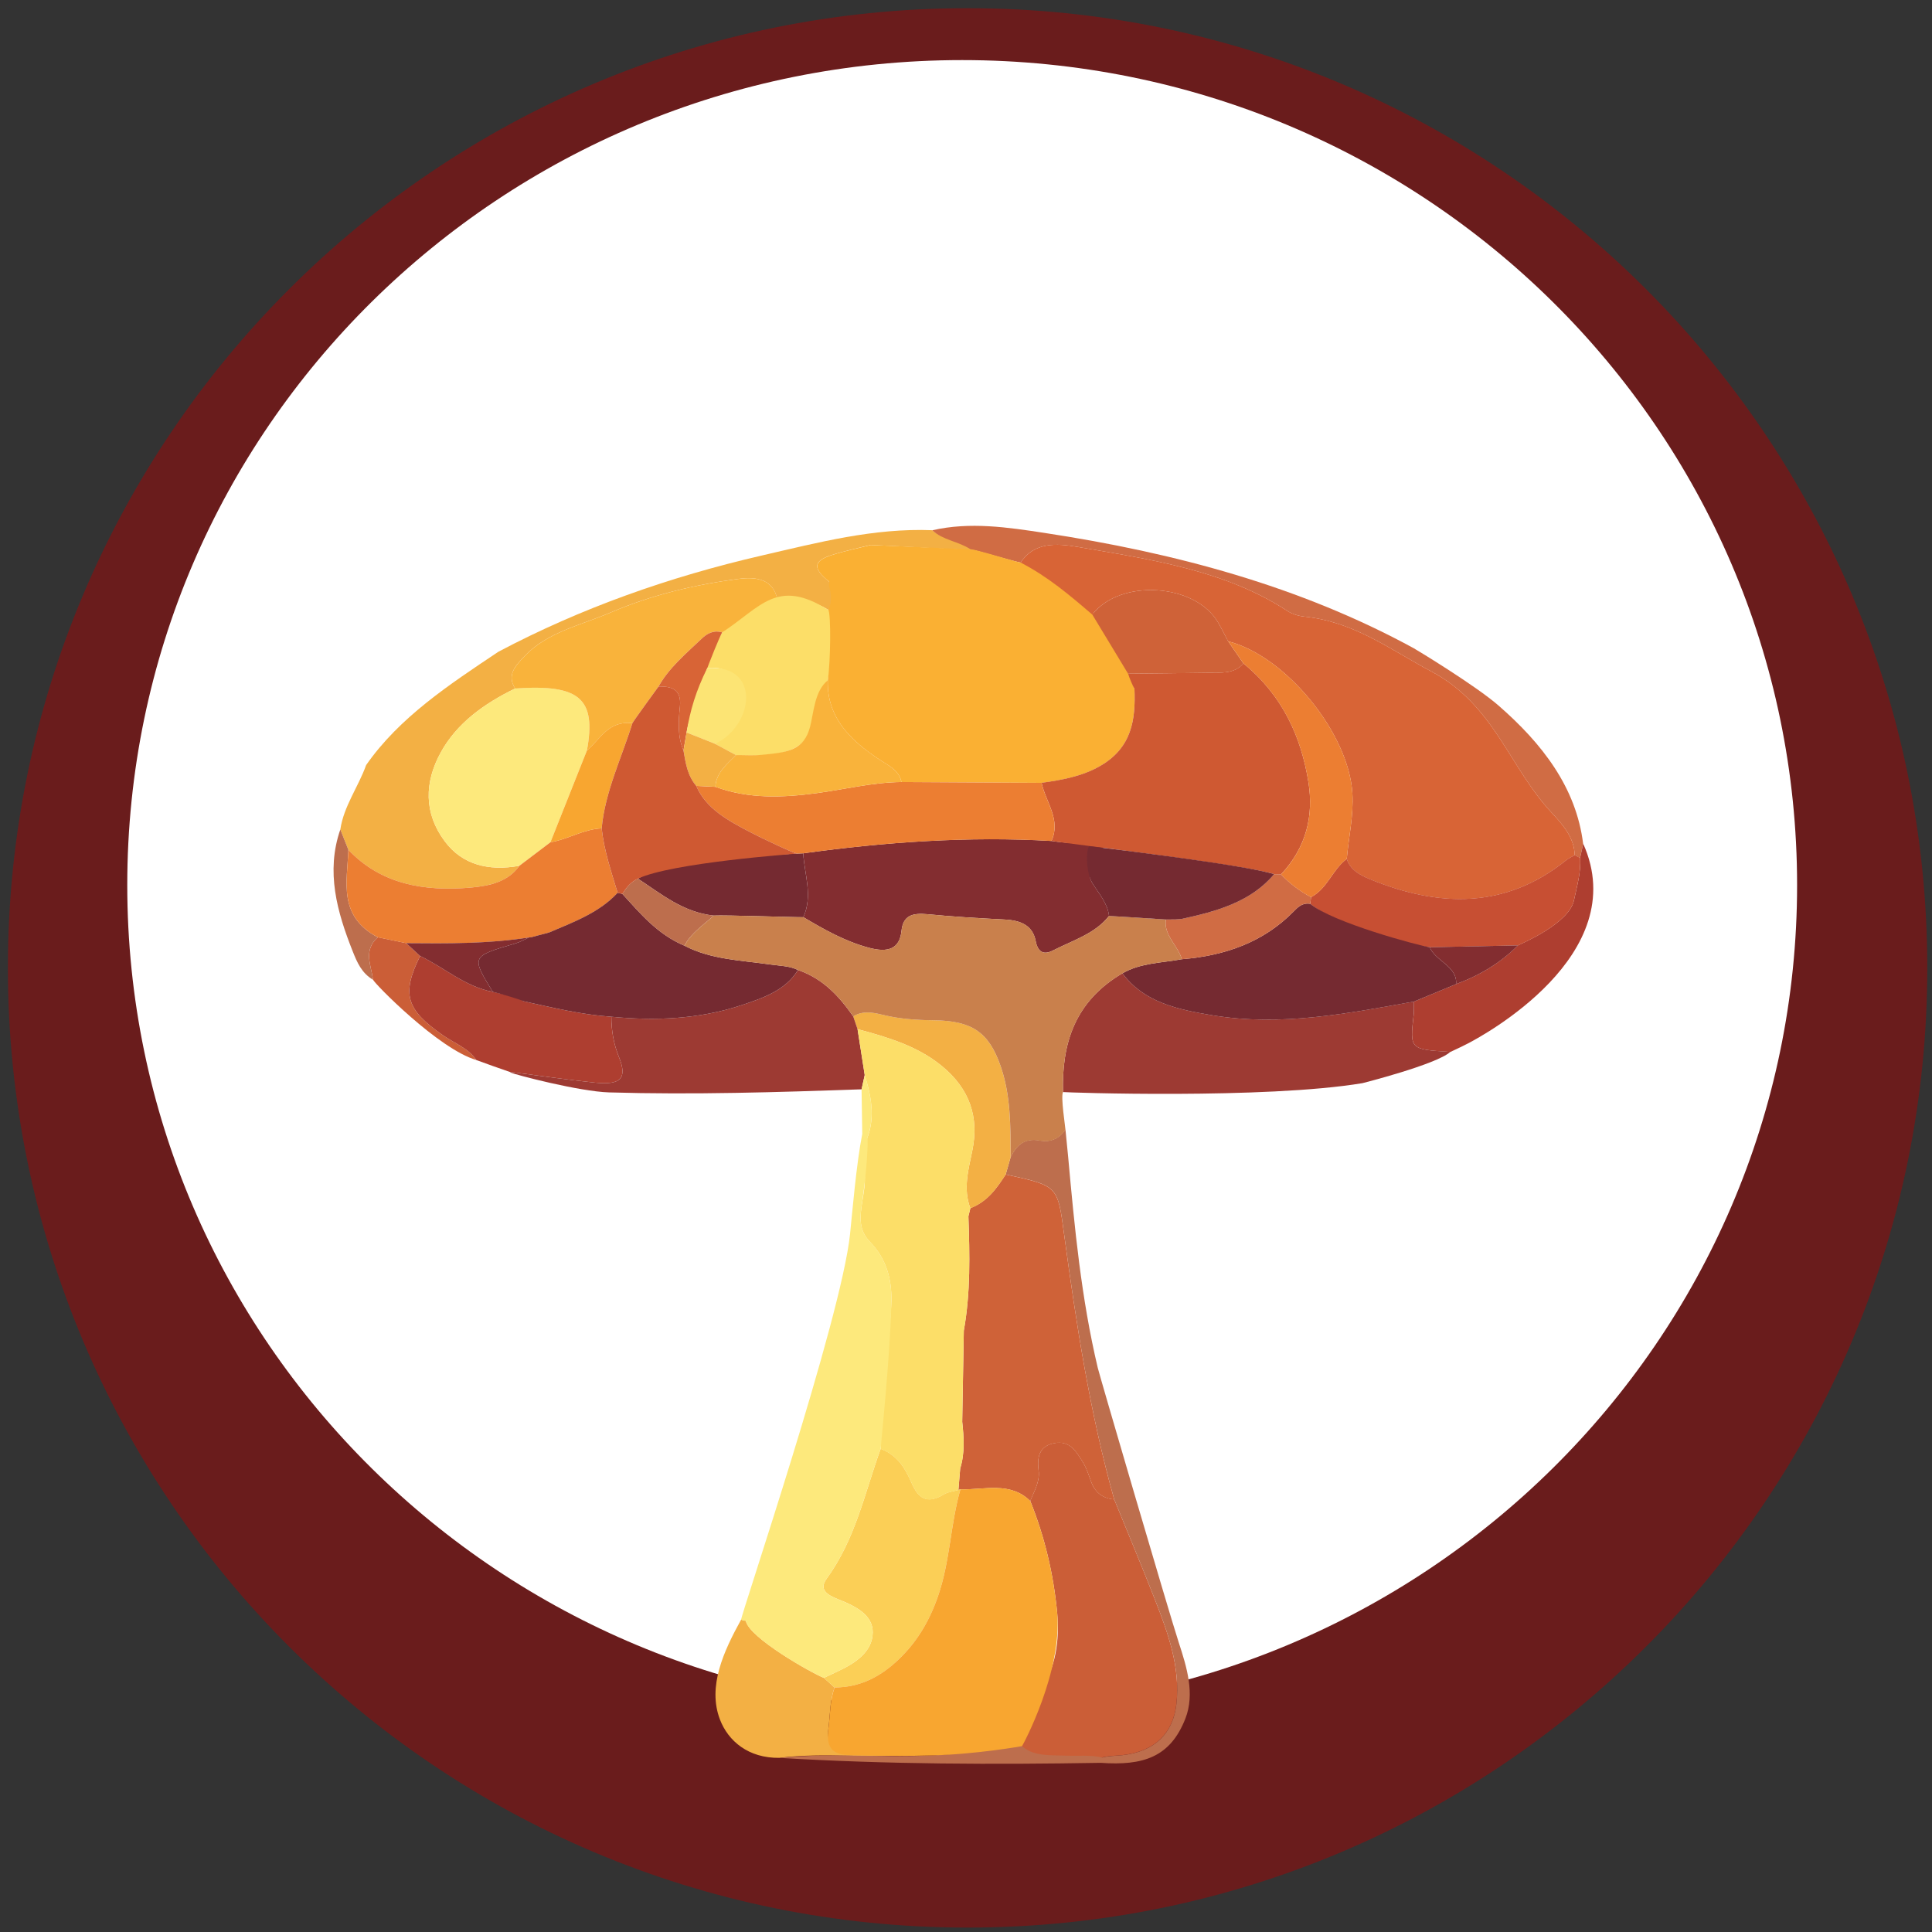 <?xml version="1.0" encoding="UTF-8" standalone="no"?>
<!-- Created with Inkscape (http://www.inkscape.org/) -->

<svg
   version="1.1"
   id="svg1"
   width="682.667"
   height="682.667"
   viewBox="0 0 682.667 682.667"
   sodipodi:docname="mundo_adaptogenos.svg"
   inkscape:version="1.3 (0e150ed6c4, 2023-07-21)"
   xmlns:inkscape="http://www.inkscape.org/namespaces/inkscape"
   xmlns:sodipodi="http://sodipodi.sourceforge.net/DTD/sodipodi-0.dtd"
   xmlns="http://www.w3.org/2000/svg"
   xmlns:svg="http://www.w3.org/2000/svg">
  <rect x="0" y="0" width="682.667" height="682.667" fill="#333333" stroke="none"/>
  <defs
     id="defs1">
    <clipPath
       clipPathUnits="userSpaceOnUse"
       id="clipPath3">
      <path
         d="M 0,512 H 512 V 0 H 0 Z"
         transform="translate(-491,-256)"
         id="path3" />
    </clipPath>
    <clipPath
       clipPathUnits="userSpaceOnUse"
       id="clipPath5">
      <path
         d="M 0,512 H 512 V 0 H 0 Z"
         transform="translate(-440.5,-256)"
         id="path5" />
    </clipPath>
    <clipPath
       clipPathUnits="userSpaceOnUse"
       id="clipPath7">
      <path
         d="M 0,512 H 512 V 0 H 0 Z"
         transform="translate(-356.183,-256)"
         id="path7" />
    </clipPath>
    <clipPath
       clipPathUnits="userSpaceOnUse"
       id="clipPath9">
      <path
         d="M 0,512 H 512 V 0 H 0 Z"
         transform="translate(-283.922,-120.573)"
         id="path9" />
    </clipPath>
    <clipPath
       clipPathUnits="userSpaceOnUse"
       id="clipPath11">
      <path
         d="M 0,512 H 512 V 0 H 0 Z"
         transform="translate(-211.915,-129.918)"
         id="path11" />
    </clipPath>
    <clipPath
       clipPathUnits="userSpaceOnUse"
       id="clipPath13">
      <path
         d="M 0,512 H 512 V 0 H 0 Z"
         transform="translate(-300.503,-146.751)"
         id="path13" />
    </clipPath>
    <clipPath
       clipPathUnits="userSpaceOnUse"
       id="clipPath15">
      <path
         d="M 0,512 H 512 V 0 H 0 Z"
         transform="translate(-138.628,-324.679)"
         id="path15" />
    </clipPath>
    <clipPath
       clipPathUnits="userSpaceOnUse"
       id="clipPath17">
      <path
         d="M 0,512 H 512 V 0 H 0 Z"
         transform="translate(-260.228,-386.062)"
         id="path17" />
    </clipPath>
    <clipPath
       clipPathUnits="userSpaceOnUse"
       id="clipPath19">
      <path
         d="M 0,512 H 512 V 0 H 0 Z"
         transform="translate(-164.866,-274.242)"
         id="path19" />
    </clipPath>
    <clipPath
       clipPathUnits="userSpaceOnUse"
       id="clipPath21">
      <path
         d="M 0,512 H 512 V 0 H 0 Z"
         transform="translate(-145.866,-301.096)"
         id="path21" />
    </clipPath>
    <clipPath
       clipPathUnits="userSpaceOnUse"
       id="clipPath23">
      <path
         d="M 0,512 H 512 V 0 H 0 Z"
         transform="translate(-356.501,-277.958)"
         id="path23" />
    </clipPath>
    <clipPath
       clipPathUnits="userSpaceOnUse"
       id="clipPath25">
      <path
         d="M 0,512 H 512 V 0 H 0 Z"
         transform="translate(-271.829,-177.714)"
         id="path25" />
    </clipPath>
    <clipPath
       clipPathUnits="userSpaceOnUse"
       id="clipPath27">
      <path
         d="M 0,512 H 512 V 0 H 0 Z"
         transform="translate(-258.345,-180.269)"
         id="path27" />
    </clipPath>
    <clipPath
       clipPathUnits="userSpaceOnUse"
       id="clipPath29">
      <path
         d="M 0,512 H 512 V 0 H 0 Z"
         transform="translate(-237.651,-283.791)"
         id="path29" />
    </clipPath>
    <clipPath
       clipPathUnits="userSpaceOnUse"
       id="clipPath31">
      <path
         d="M 0,512 H 512 V 0 H 0 Z"
         transform="translate(-277.014,-153.463)"
         id="path31" />
    </clipPath>
    <clipPath
       clipPathUnits="userSpaceOnUse"
       id="clipPath33">
      <path
         d="M 0,512 H 512 V 0 H 0 Z"
         transform="translate(-173.203,-316.749)"
         id="path33" />
    </clipPath>
    <clipPath
       clipPathUnits="userSpaceOnUse"
       id="clipPath35">
      <path
         d="M 0,512 H 512 V 0 H 0 Z"
         transform="translate(-186.236,-341.969)"
         id="path35" />
    </clipPath>
    <clipPath
       clipPathUnits="userSpaceOnUse"
       id="clipPath37">
      <path
         d="M 0,512 H 512 V 0 H 0 Z"
         transform="translate(-173.203,-316.749)"
         id="path37" />
    </clipPath>
    <clipPath
       clipPathUnits="userSpaceOnUse"
       id="clipPath39">
      <path
         d="M 0,512 H 512 V 0 H 0 Z"
         transform="translate(-212.35,-367.824)"
         id="path39" />
    </clipPath>
    <clipPath
       clipPathUnits="userSpaceOnUse"
       id="clipPath41">
      <path
         d="M 0,512 H 512 V 0 H 0 Z"
         transform="translate(-291.951,-355.455)"
         id="path41" />
    </clipPath>
    <clipPath
       clipPathUnits="userSpaceOnUse"
       id="clipPath43">
      <path
         d="M 0,512 H 512 V 0 H 0 Z"
         transform="translate(-283.808,-371.723)"
         id="path43" />
    </clipPath>
    <clipPath
       clipPathUnits="userSpaceOnUse"
       id="clipPath45">
      <path
         d="M 0,512 H 512 V 0 H 0 Z"
         transform="translate(-332.941,-318.252)"
         id="path45" />
    </clipPath>
    <clipPath
       clipPathUnits="userSpaceOnUse"
       id="clipPath47">
      <path
         d="M 0,512 H 512 V 0 H 0 Z"
         transform="translate(-190.953,-283.706)"
         id="path47" />
    </clipPath>
    <clipPath
       clipPathUnits="userSpaceOnUse"
       id="clipPath49">
      <path
         d="M 0,512 H 512 V 0 H 0 Z"
         transform="translate(-238.487,-280.991)"
         id="path49" />
    </clipPath>
    <clipPath
       clipPathUnits="userSpaceOnUse"
       id="clipPath51">
      <path
         d="M 0,512 H 512 V 0 H 0 Z"
         transform="translate(-168.064,-289.147)"
         id="path51" />
    </clipPath>
    <clipPath
       clipPathUnits="userSpaceOnUse"
       id="clipPath53">
      <path
         d="M 0,512 H 512 V 0 H 0 Z"
         transform="translate(-278.15,-267.226)"
         id="path53" />
    </clipPath>
    <clipPath
       clipPathUnits="userSpaceOnUse"
       id="clipPath55">
      <path
         d="M 0,512 H 512 V 0 H 0 Z"
         transform="translate(-345.931,-287.031)"
         id="path55" />
    </clipPath>
    <clipPath
       clipPathUnits="userSpaceOnUse"
       id="clipPath57">
      <path
         d="M 0,512 H 512 V 0 H 0 Z"
         transform="translate(-354.05,-290.852)"
         id="path57" />
    </clipPath>
    <clipPath
       clipPathUnits="userSpaceOnUse"
       id="clipPath59">
      <path
         d="M 0,512 H 512 V 0 H 0 Z"
         transform="translate(-254.741,-272.95)"
         id="path59" />
    </clipPath>
    <clipPath
       clipPathUnits="userSpaceOnUse"
       id="clipPath61">
      <path
         d="M 0,512 H 512 V 0 H 0 Z"
         transform="translate(-287.046,-305.781)"
         id="path61" />
    </clipPath>
    <clipPath
       clipPathUnits="userSpaceOnUse"
       id="clipPath63">
      <path
         d="M 0,512 H 512 V 0 H 0 Z"
         transform="translate(-168.064,-289.147)"
         id="path63" />
    </clipPath>
    <clipPath
       clipPathUnits="userSpaceOnUse"
       id="clipPath65">
      <path
         d="M 0,512 H 512 V 0 H 0 Z"
         transform="translate(-227.995,-319.472)"
         id="path65" />
    </clipPath>
    <clipPath
       clipPathUnits="userSpaceOnUse"
       id="clipPath67">
      <path
         d="M 0,512 H 512 V 0 H 0 Z"
         transform="translate(-300.961,-305.094)"
         id="path67" />
    </clipPath>
    <clipPath
       clipPathUnits="userSpaceOnUse"
       id="clipPath69">
      <path
         d="M 0,512 H 512 V 0 H 0 Z"
         transform="translate(-196.073,-313.929)"
         id="path69" />
    </clipPath>
    <clipPath
       clipPathUnits="userSpaceOnUse"
       id="clipPath71">
      <path
         d="M 0,512 H 512 V 0 H 0 Z"
         transform="translate(-298.014,-304.993)"
         id="path71" />
    </clipPath>
    <clipPath
       clipPathUnits="userSpaceOnUse"
       id="clipPath73">
      <path
         d="M 0,512 H 512 V 0 H 0 Z"
         transform="translate(-320.254,-314.874)"
         id="path73" />
    </clipPath>
    <clipPath
       clipPathUnits="userSpaceOnUse"
       id="clipPath75">
      <path
         d="M 0,512 H 512 V 0 H 0 Z"
         transform="translate(-274.011,-334.897)"
         id="path75" />
    </clipPath>
    <clipPath
       clipPathUnits="userSpaceOnUse"
       id="clipPath77">
      <path
         d="M 0,512 H 512 V 0 H 0 Z"
         transform="translate(-312.995,-361.022)"
         id="path77" />
    </clipPath>
    <clipPath
       clipPathUnits="userSpaceOnUse"
       id="clipPath79">
      <path
         d="M 0,512 H 512 V 0 H 0 Z"
         transform="translate(-246.973,-335.076)"
         id="path79" />
    </clipPath>
    <clipPath
       clipPathUnits="userSpaceOnUse"
       id="clipPath81">
      <path
         d="M 0,512 H 512 V 0 H 0 Z"
         transform="translate(-189.083,-324.93)"
         id="path81" />
    </clipPath>
    <clipPath
       clipPathUnits="userSpaceOnUse"
       id="clipPath83">
      <path
         d="M 0,512 H 512 V 0 H 0 Z"
         transform="translate(-204.881,-341.966)"
         id="path83" />
    </clipPath>
    <clipPath
       clipPathUnits="userSpaceOnUse"
       id="clipPath85">
      <path
         d="M 0,512 H 512 V 0 H 0 Z"
         transform="translate(-205.477,-345.928)"
         id="path85" />
    </clipPath>
    <clipPath
       clipPathUnits="userSpaceOnUse"
       id="clipPath87">
      <path
         d="M 0,512 H 512 V 0 H 0 Z"
         transform="translate(-205.477,-345.928)"
         id="path87" />
    </clipPath>
    <clipPath
       clipPathUnits="userSpaceOnUse"
       id="clipPath89">
      <path
         d="M 0,512 H 512 V 0 H 0 Z"
         transform="translate(-312.995,-361.022)"
         id="path89" />
    </clipPath>
    <clipPath
       clipPathUnits="userSpaceOnUse"
       id="clipPath91">
      <path
         d="M 0,512 H 512 V 0 H 0 Z"
         transform="translate(-242.948,-189.147)"
         id="path91" />
    </clipPath>
    <clipPath
       clipPathUnits="userSpaceOnUse"
       id="clipPath93">
      <path
         d="M 0,512 H 512 V 0 H 0 Z"
         transform="translate(-283.3,-321.017)"
         id="path93" />
    </clipPath>
    <clipPath
       clipPathUnits="userSpaceOnUse"
       id="clipPath95">
      <path
         d="M 0,512 H 512 V 0 H 0 Z"
         transform="translate(-217.821,-324.073)"
         id="path95" />
    </clipPath>
  </defs>
  <sodipodi:namedview
     id="namedview1"
     pagecolor="#ffffff"
     bordercolor="#000000"
     borderopacity="0.25"
     inkscape:showpageshadow="2"
     inkscape:pageopacity="0.0"
     inkscape:pagecheckerboard="0"
     inkscape:deskcolor="#d1d1d1"
     inkscape:zoom="0.56865471"
     inkscape:cx="362.2585"
     inkscape:cy="436.99629"
     inkscape:window-width="1360"
     inkscape:window-height="745"
     inkscape:window-x="-8"
     inkscape:window-y="-8"
     inkscape:window-maximized="1"
     inkscape:current-layer="layer-MC0"
     showgrid="true">
    <inkscape:page
       x="0"
       y="0"
       inkscape:label="1"
       id="page1"
       width="682.667"
       height="682.667"
       margin="0"
       bleed="0" />
    <inkscape:grid
       id="grid1"
       units="px"
       originx="0"
       originy="0"
       spacingx="1"
       spacingy="1"
       empcolor="#0099e5"
       empopacity="0.302"
       color="#0099e5"
       opacity="0.149"
       empspacing="5"
       dotted="false"
       gridanglex="30"
       gridanglez="30"
       visible="true" />
  </sodipodi:namedview>
  <g
     id="layer-MC0"
     inkscape:groupmode="layer"
     inkscape:label="Capa 1">
    <path
       id="path2"
       d="m 0,0 c 0,-129.787 -105.213,-235 -235,-235 -129.787,0 -235,105.213 -235,235 0,129.787 105.213,235 235,235 C -105.213,235 0,129.787 0,0"
       style="fill:#6a1c1c;fill-opacity:1;fill-rule:nonzero;stroke:none"
       transform="matrix(1.443,0,0,-1.443,681,342)"
       clip-path="url(#clipPath3)" />
    <path
       id="path4"
       d="m 0,0 c 0,-101.897 -82.603,-184.5 -184.5,-184.5 -101.897,0 -184.5,82.603 -184.5,184.5 0,101.897 82.603,184.5 184.5,184.5 C -82.603,184.5 0,101.897 0,0"
       style="fill:#ffffff;fill-opacity:1;fill-rule:nonzero;stroke:none"
       transform="matrix(1.599,0,0,-1.58,635,312.743)"
       clip-path="url(#clipPath5)" />
    <path
       id="path6"
       d="m 0,0 c 0,-55.33 -44.854,-100.183 -100.183,-100.183 -55.33,0 -100.184,44.853 -100.184,100.183 0,55.33 44.854,100.183 100.184,100.183 C -44.854,100.183 0,55.33 0,0"
       style="fill:#ffffff;fill-opacity:1;fill-rule:nonzero;stroke:none"
       transform="matrix(1.316,0,0,-1.316,472.319,368.57)"
       clip-path="url(#clipPath7)" />
    <path
       id="path8"
       d="m 0,0 c -2.956,-0.031 -5.912,-0.063 -8.868,-0.094 -2.197,1.991 -4.929,1.387 -7.499,1.522 -2.436,0.128 -6.507,2.202 -6.507,2.202 0.197,0.174 0.398,0.346 0.602,0.513 11.526,6.159 16.486,15.786 15.364,28.747 -0.719,8.312 -2.386,16.396 -5.184,24.251 0.759,2.171 1.895,4.212 1.613,6.681 -0.297,2.595 -0.039,5.313 3.037,5.977 3.049,0.658 4.296,-1.968 5.489,-4.128 0.711,-1.288 1.122,-2.757 1.566,-4.176 C 0.322,59.232 1.66,57.743 4.122,57.481 6.756,50.162 9.466,42.868 12.003,35.515 14.545,28.147 16.913,20.76 16.126,12.729 15.499,6.327 11.961,2.292 5.63,1.521 3.673,1.283 1.613,1.488 0,0"
       style="fill:#cb5e37;fill-opacity:1;fill-rule:nonzero;stroke:none"
       transform="matrix(1.83,0,0,-1.615,386.164,622.644)"
       clip-path="url(#clipPath9)" />
    <path
       id="path10"
       d="M 0,0 C -2.424,7.208 0.729,14.932 4.094,21.838 4.383,21.696 4.688,21.611 5.009,21.583 5.551,17.918 17.752,10.121 20.058,9.102 20.75,8.4 21.441,7.698 22.132,6.996 21.219,4.12 21.297,1.122 20.963,-1.831 c -0.425,-3.751 1.086,-5.065 4.709,-5.051 4.114,0.015 8.284,0.522 12.339,-0.69 C 29.189,-8.693 20.282,-7.141 11.464,-8.405 5.524,-8.494 1.599,-4.754 0,0"
       style="fill:#f3b044;fill-opacity:1;fill-rule:nonzero;stroke:none"
       transform="matrix(1.83,0,0,-1.615,254.38,607.557)"
       clip-path="url(#clipPath11)" />
    <path
       id="path12"
       d="m 0,0 c -1.96,6.803 -15.561,59.483 -15.639,60.106 -3.192,15.236 -4.483,30.707 -5.719,46.185 -0.157,1.973 -0.342,3.944 -0.514,5.916 -1.159,-1.824 -2.738,-2.832 -4.958,-2.365 -3.072,0.646 -4.521,-1.169 -5.618,-3.578 -0.324,-1.287 -0.648,-2.574 -0.972,-3.859 10.245,-2.494 10.02,-2.521 11.3,-13.206 2.33,-19.441 4.936,-38.849 9.66,-57.896 2.635,-7.319 5.345,-14.613 7.882,-21.966 2.542,-7.368 4.91,-14.755 4.123,-22.786 -0.627,-6.402 -4.165,-10.437 -10.496,-11.208 -1.281,-0.156 -2.605,-0.13 -3.821,-0.506 -2.224,0.604 -4.677,0.314 -7.023,0.413 -3.051,0.128 -6.249,-0.187 -8.468,2.079 -1.426,-0.057 -12.727,-1.673 -13.611,-1.735 -11.05,-1.12 -22.205,0.432 -33.249,-0.832 20.799,-1.418 41.558,-1.482 62.043,-1.084 8.202,-0.666 13.442,1.225 16.36,9.686 C 3.145,-11.228 1.562,-5.422 0,0"
       style="fill:#bd6e4d;fill-opacity:1;fill-rule:nonzero;stroke:none"
       transform="matrix(1.83,0,0,-1.615,416.51,580.38)"
       clip-path="url(#clipPath13)" />
    <path
       id="path14"
       d="m 0,0 c 0.644,5.06 3.482,9.345 4.983,14.101 6.415,10.436 16.013,17.593 25.553,24.808 15.934,9.551 33.013,16.386 50.937,21.068 10.754,2.808 21.488,6.016 32.818,5.516 1.998,-2.148 7.418,-2.774 9.681,-4.454 -6.405,0.292 -15.181,0.929 -21.585,1.221 -2.512,-0.723 -5.073,-1.312 -7.525,-2.203 -3.571,-1.297 -3.669,-2.929 -0.509,-5.795 0.003,-0.33 1.644,-4.248 -0.138,-6.208 -2.937,2.194 -6.37,2.249 -9.81,2.271 -0.81,4.298 -3.816,5.062 -7.488,4.518 C 68.346,53.572 60.071,51.311 52.232,47.51 46.449,44.707 39.955,43.202 35.57,37.941 33.81,35.83 32.075,33.807 33.759,30.858 27.675,27.517 22.445,23.183 19.386,16.857 16.239,10.35 16.084,3.624 20.17,-2.583 c 3.384,-5.14 8.486,-6.569 14.405,-5.347 -2.153,-3.454 -5.628,-4.391 -9.324,-4.765 C 16.085,-13.622 7.8,-11.927 1.554,-4.432 1.036,-2.955 0.518,-1.477 0,0"
       style="fill:#f3b044;fill-opacity:1;fill-rule:nonzero;stroke:none"
       transform="matrix(1.83,0,0,-1.615,120.253,293.115)"
       clip-path="url(#clipPath15)" />
    <path
       id="path16"
       d="M 0,0 C -2.262,1.68 -5.31,1.962 -7.309,4.11 -0.027,6.008 7.26,4.759 14.383,3.529 39.544,-0.816 63.717,-8.13 85.648,-21.695 c 0.543,-0.335 11.93,-8.155 16.363,-12.531 8.465,-8.358 15.013,-17.954 16.348,-30.259 -0.198,-1.03 -0.397,-2.063 -0.596,-3.089 -0.346,0.201 -0.692,0.396 -1.038,0.59 -0.041,3.771 -2.302,6.715 -4.428,9.285 -8.209,9.924 -11.077,23.589 -23.242,30.914 -7.91,4.762 -14.907,10.896 -24.543,12.011 -1.113,0.129 -2.332,0.551 -3.224,1.212 C 49.246,-4.633 34.911,-2.29 20.764,0.469 16.715,1.259 12.354,1.571 9.744,-2.961 8.226,-2.624 0.277,-0.031 0,0"
       style="fill:#d06c44;fill-opacity:1;fill-rule:nonzero;stroke:none"
       transform="matrix(1.83,0,0,-1.615,342.801,194.012)"
       clip-path="url(#clipPath17)" />
    <path
       id="path18"
       d="m 0,0 c -7.297,2.423 -19.698,16.768 -19.915,17.555 -0.379,3.167 -1.947,6.451 0.918,9.297 1.824,-0.427 3.646,-0.853 5.468,-1.279 0.897,-0.938 1.794,-1.876 2.691,-2.815 C -14.479,14.405 -13.545,11.001 -6.353,5.351 -4.181,3.645 -1.475,2.541 0,0"
       style="fill:#cb5e37;fill-opacity:1;fill-rule:nonzero;stroke:none"
       transform="matrix(1.83,0,0,-1.615,168.272,374.544)"
       clip-path="url(#clipPath19)" />
    <path
       id="path20"
       d="m 0,0 c -2.863,-2.848 -1.294,-6.132 -0.915,-9.298 -2.227,1.478 -3.113,3.895 -3.92,6.193 -3.048,8.672 -5.224,17.471 -2.405,26.69 0.52,-1.48 1.038,-2.957 1.556,-4.437 C -5.905,12.136 -7.735,4.647 0,0"
       style="fill:#bd6e4d;fill-opacity:1;fill-rule:nonzero;stroke:none"
       transform="matrix(1.83,0,0,-1.615,133.499,331.189)"
       clip-path="url(#clipPath21)" />
    <path
       id="path22"
       d="m 0,0 c -0.792,-0.474 -1.907,-1.091 -3.534,-1.942 l -0.028,-0.013 c -7.835,0.564 -7.827,0.563 -7.086,8.066 0.097,0.98 0.055,1.974 0.078,2.961 2.706,1.274 5.412,2.548 8.119,3.821 4.614,1.929 8.637,4.691 11.937,8.472 0.565,0.328 9.883,4.745 10.824,9.882 0.563,3.072 1.386,6.107 1.181,9.276 0.198,1.032 0.397,2.065 0.595,3.096 C 31.765,19.192 2.419,1.448 0,0"
       style="fill:#ae3e30;fill-opacity:1;fill-rule:nonzero;stroke:none"
       transform="matrix(1.83,0,0,-1.615,518.996,368.545)"
       clip-path="url(#clipPath23)" />
    <path
       id="path24"
       d="m 0,0 c -3.838,4.318 -8.853,2.424 -13.484,2.554 0,0 -0.383,-0.119 -0.383,-0.12 0.113,1.565 0.227,3.131 0.341,4.697 0.924,3.378 0.716,6.799 0.391,10.224 0.103,6.646 0.205,13.291 0.308,19.937 1.316,8.302 1.142,16.656 0.884,25.013 0.128,0.594 0.255,1.188 0.383,1.782 3.348,1.455 5.096,4.392 6.814,7.357 C 5.498,68.948 5.273,68.921 6.553,58.236 8.883,38.795 11.489,19.387 16.214,0.34 13.753,0.602 12.414,2.091 11.706,4.354 11.262,5.773 10.851,7.241 10.139,8.53 8.946,10.69 7.699,13.316 4.65,12.658 1.575,11.994 1.317,9.276 1.613,6.681 1.896,4.212 0.76,2.171 0,0"
       style="fill:#cf6238;fill-opacity:1;fill-rule:nonzero;stroke:none"
       transform="matrix(1.83,0,0,-1.615,364.033,530.39)"
       clip-path="url(#clipPath25)" />
    <path
       id="path26"
       d="m 0,0 c -1.937,-7.688 -1.986,-15.712 -4.319,-23.35 -1.677,-5.488 -4.17,-10.377 -8.206,-14.493 -3.26,-3.323 -7.004,-5.478 -11.773,-5.51 -0.691,0.701 -1.382,1.403 -2.074,2.104 0.879,0.47 1.754,0.949 2.638,1.409 3.544,1.846 6.771,4.383 6.807,8.53 0.035,3.909 -3.427,5.815 -6.69,7.267 -2.078,0.925 -3.749,2.11 -2.228,4.473 5.613,8.719 7.36,18.823 10.449,28.446 3.351,-1.418 4.797,-4.419 5.993,-7.505 1.245,-3.211 2.862,-4.768 6.234,-2.443 0.778,0.536 1.85,0.646 2.786,0.953 z"
       style="fill:#fbcf56;fill-opacity:1;fill-rule:nonzero;stroke:none"
       transform="matrix(1.83,0,0,-1.615,339.355,526.266)"
       clip-path="url(#clipPath27)" />
    <path
       id="path28"
       d="m 0,0 c 1.835,1.29 3.771,0.875 5.711,0.333 3.207,-0.895 6.48,-1.148 9.802,-1.186 7.391,-0.084 10.616,-2.607 12.873,-9.799 2.063,-6.574 1.962,-13.355 2.018,-20.124 -0.325,-1.287 -0.649,-2.574 -0.972,-3.859 -1.718,-2.963 -3.466,-5.9 -6.815,-7.355 -1.444,4.282 -0.359,8.483 0.391,12.7 1.279,7.186 -0.452,13.371 -5.918,18.449 C 12.445,-6.525 6.705,-4.566 0.836,-2.8 0.557,-1.867 0.279,-0.933 0,0"
       style="fill:#f3b044;fill-opacity:1;fill-rule:nonzero;stroke:none"
       transform="matrix(1.83,0,0,-1.615,301.481,359.127)"
       clip-path="url(#clipPath29)" />
    <path
       id="path30"
       d="m 0,0 c -0.72,8.312 -2.386,16.396 -5.185,24.251 -3.838,4.318 -8.852,2.425 -13.484,2.555 -1.937,-7.689 -1.985,-15.713 -4.319,-23.35 -1.677,-5.489 -4.17,-10.378 -8.206,-14.493 -3.26,-3.324 -7.003,-5.478 -11.773,-5.511 -0.913,-2.877 -0.835,-5.875 -1.169,-8.828 -0.424,-3.751 0.251,-5.832 3.872,-5.94 9.4,-0.28 11.505,-0.215 15.749,-0.107 8.852,0.227 17.741,2.04 17.741,2.04 C -6.608,-29.166 1.122,-12.961 0,0"
       style="fill:#f8a630;fill-opacity:1;fill-rule:nonzero;stroke:none"
       transform="matrix(1.83,0,0,-1.615,373.521,569.543)"
       clip-path="url(#clipPath31)" />
    <path
       id="path32"
       d="m 0,0 c -5.919,-1.222 -11.02,0.207 -14.404,5.347 -4.087,6.207 -3.931,12.933 -0.785,19.44 3.059,6.325 8.289,10.659 14.372,14.003 12.45,0.988 15.695,-2.192 13.849,-13.57 C 10.684,18.526 8.336,11.833 5.989,5.14 3.993,3.427 1.996,1.713 0,0"
       style="fill:#fde97c;fill-opacity:1;fill-rule:nonzero;stroke:none"
       transform="matrix(1.83,0,0,-1.615,183.53,305.917)"
       clip-path="url(#clipPath33)" />
    <path
       id="path34"
       d="m 0,0 c 1.846,11.378 -1.399,14.558 -13.849,13.57 -1.683,2.946 0.052,4.969 1.812,7.081 4.385,5.261 10.879,6.766 16.662,9.569 7.839,3.8 16.114,6.062 24.685,7.333 3.672,0.544 6.678,-0.22 7.488,-4.519 C 32.566,31.639 30.477,27.055 26.115,25.856 24.437,26.405 23.208,25.604 22.148,24.462 19.108,21.185 15.839,18.086 13.821,13.995 13.446,13.411 9.118,6.673 8.804,6.024 L 8.782,5.986 C 4.091,6.578 2.605,2.468 0,0"
       style="fill:#f9b33b;fill-opacity:1;fill-rule:nonzero;stroke:none"
       transform="matrix(1.83,0,0,-1.615,207.382,265.199)"
       clip-path="url(#clipPath35)" />
    <path
       id="path36"
       d="m 0,0 c 1.996,1.713 3.993,3.427 5.989,5.14 3.411,0.642 6.335,2.869 9.891,3.041 0.464,-4.822 1.84,-9.444 3.084,-14.095 -3.473,-4.29 -8.402,-6.365 -13.18,-8.67 -1.158,-0.352 -2.315,-0.705 -3.473,-1.057 0,0 -0.45,-0.046 -0.45,-0.046 -7.857,-1.406 -15.792,-1.324 -23.727,-1.246 -1.822,0.426 -3.644,0.852 -5.469,1.279 -7.738,4.648 -5.907,12.137 -5.686,19.149 6.246,-7.492 14.531,-9.187 23.698,-8.26 C -5.628,-4.392 -2.153,-3.454 0,0"
       style="fill:#ec7e32;fill-opacity:1;fill-rule:nonzero;stroke:none"
       transform="matrix(1.83,0,0,-1.615,183.53,305.917)"
       clip-path="url(#clipPath37)" />
    <path
       id="path38"
       d="M 0,0 C 7.45,5.527 10.603,12.013 20.494,4.909 24.183,2.26 20.943,-6.279 20.391,-10.503 16.18,-21.05 19.753,-27.734 2.675,-26.848 c -1.35,0.821 -2.7,1.642 -4.051,2.462 0.815,0.804 1.7,1.572 2.464,2.375 C 3.85,-19.109 4.962,-6.168 -3.17,-7.876 -3.033,-4.88 -1.209,-2.564 0,0"
       style="fill:#fcde68;fill-opacity:1;fill-rule:nonzero;stroke:none"
       transform="matrix(1.83,0,0,-1.615,255.177,223.456)"
       clip-path="url(#clipPath39)" />
    <path
       id="path40"
       d="m 0,0 c -0.271,0.472 -6.351,23.296 -21.978,27.645 -1.518,0.337 -4.973,1.667 -8.936,2.776 -0.262,0.093 -13.617,0.77 -20.021,1.063 -2.512,-0.724 -5.073,-1.312 -7.525,-2.203 -3.571,-1.297 -3.669,-2.93 -0.509,-5.795 0.003,-0.33 0.017,-0.991 0.017,-0.991 0.414,-1.753 0.583,-3.499 -0.154,-5.216 0.519,-0.915 0.449,-11.189 -0.105,-15.41 -0.228,-8.627 5.001,-13.875 11.412,-18.365 1.411,-0.988 2.513,-2.128 2.821,-3.883 9.013,-0.06 18.026,-0.119 27.039,-0.179 3.916,0.617 7.76,1.407 11.187,3.604 C -0.43,-12.9 0.224,-6.636 0,0"
       style="fill:#fab033;fill-opacity:1;fill-rule:nonzero;stroke:none"
       transform="matrix(1.83,0,0,-1.615,400.858,243.426)"
       clip-path="url(#clipPath41)" />
    <path
       id="path42"
       d="m 0,0 c -4.293,4.18 -8.605,8.338 -13.836,11.378 2.61,4.532 6.971,4.22 11.02,3.43 14.147,-2.759 28.481,-5.102 40.524,-14.031 0.891,-0.661 2.111,-1.083 3.224,-1.212 9.636,-1.115 16.633,-7.249 24.543,-12.011 12.164,-7.325 15.033,-20.99 23.241,-30.914 2.126,-2.57 4.388,-5.514 4.429,-9.286 -0.554,-0.369 -1.167,-0.67 -1.651,-1.112 -11.644,-10.631 -24.458,-10.39 -37.936,-4.127 -2.02,0.939 -3.778,2.113 -4.425,4.411 0.369,4.771 1.335,9.48 1.092,14.322 -0.66,13.118 -12.791,30.066 -23.996,33.31 -0.636,1.354 -1.235,2.726 -1.912,4.059 C 19.934,6.857 5.396,7.917 0,0"
       style="fill:#d86436;fill-opacity:1;fill-rule:nonzero;stroke:none"
       transform="matrix(1.83,0,0,-1.615,385.956,217.162)"
       clip-path="url(#clipPath43)" />
    <path
       id="path44"
       d="m 0,0 c 0.647,-2.302 2.406,-3.476 4.425,-4.414 13.478,-6.263 26.292,-6.504 37.936,4.126 0.485,0.443 1.098,0.744 1.651,1.113 0.346,-0.194 0.692,-0.389 1.039,-0.59 0.205,-3.175 -0.618,-6.21 -1.181,-9.282 -0.941,-5.137 -10.259,-9.554 -10.824,-9.885 -5.677,-0.136 -11.354,-0.27 -17.031,-0.403 -2.23,0.376 -4.46,0.751 -6.691,1.127 -0.393,0.235 -12.088,4.28 -16.375,8.378 0.052,0.487 0.104,0.973 0.155,1.46 C -3.632,-6.375 -2.821,-2.359 0,0"
       style="fill:#c74f33;fill-opacity:1;fill-rule:nonzero;stroke:none"
       transform="matrix(1.83,0,0,-1.615,475.877,303.491)"
       clip-path="url(#clipPath45)" />
    <path
       id="path46"
       d="m 0,0 c 0.005,-3.013 0.434,-5.917 1.462,-8.801 1.657,-4.648 0.398,-6.197 -4.575,-5.62 -5.442,0.631 -10.851,1.545 -16.271,2.337 0.004,0.002 -0.157,-0.019 -0.157,-0.019 -0.615,0.21 -6.215,2.483 -6.543,2.639 -1.478,2.542 -4.184,3.646 -6.356,5.352 -7.192,5.65 -8.126,9.053 -4.485,17.407 4.718,-2.549 8.569,-6.645 14.036,-7.853 1.607,-0.401 3.215,-0.801 4.822,-1.201 0.365,-0.282 0.731,-0.563 1.097,-0.845 C -11.366,2.005 -5.792,0.459 0,0"
       style="fill:#ae3e30;fill-opacity:1;fill-rule:nonzero;stroke:none"
       transform="matrix(1.83,0,0,-1.615,216.016,359.266)"
       clip-path="url(#clipPath47)" />
    <path
       id="path48"
       d="m 0,0 c -0.279,0.934 -0.557,1.867 -0.836,2.8 -2.668,4.317 -5.739,8.209 -10.667,10.15 -2.375,-4.483 -6.805,-6.176 -11.112,-7.776 -8.05,-2.99 -16.44,-3.385 -24.919,-2.457 0.005,-3.016 0.434,-5.919 1.462,-8.803 1.656,-4.648 0.397,-6.198 -4.575,-5.621 -5.442,0.632 -10.85,1.545 -16.273,2.336 0,0 0.002,0.002 0.002,0.002 0.004,0.002 -0.158,-0.019 -0.158,-0.019 0,0 0.062,-0.087 0.067,-0.088 0.834,-0.48 13.328,-4.171 19.022,-4.361 16.271,-0.542 32.514,0.034 48.762,0.674 0.203,1.036 0.407,2.073 0.61,3.11 C 0.924,-6.702 0.462,-3.351 0,0"
       style="fill:#9d3a33;fill-opacity:1;fill-rule:nonzero;stroke:none"
       transform="matrix(1.83,0,0,-1.615,303.012,363.649)"
       clip-path="url(#clipPath49)" />
    <path
       id="path50"
       d="m 0,0 c -5.467,1.208 -9.319,5.304 -14.036,7.853 -0.898,0.939 -1.795,1.877 -2.692,2.815 C -8.792,10.59 -0.857,10.508 7,11.915 6.118,11.468 5.276,10.902 4.348,10.593 -4.189,7.752 -4.193,7.765 0,0"
       style="fill:#832d30;fill-opacity:1;fill-rule:nonzero;stroke:none"
       transform="matrix(1.83,0,0,-1.615,174.126,350.48)"
       clip-path="url(#clipPath51)" />
    <path
       id="path52"
       d="m 0,0 c -0.224,10.452 2.147,19.757 11.483,25.985 4.09,-6.319 10.614,-7.926 17.414,-9.196 13.251,-2.475 26.048,0.41 38.884,3.016 C 67.759,18.817 67.8,17.824 67.703,16.843 66.963,9.341 66.955,9.342 74.789,8.777 72.024,6.003 57.822,1.945 57.822,1.945 39.046,-1.595 0.386,-0.099 0,0"
       style="fill:#9d3a33;fill-opacity:1;fill-rule:nonzero;stroke:none"
       transform="matrix(1.83,0,0,-1.615,375.6,385.872)"
       clip-path="url(#clipPath53)" />
    <path
       id="path54"
       d="m 0,0 c -12.836,-2.606 -25.633,-5.49 -38.884,-3.015 -6.8,1.27 -13.324,2.876 -17.414,9.196 3.48,2.295 7.587,2.268 11.464,3.085 8.45,0.766 15.806,3.819 21.486,10.338 0.892,1.024 1.728,2.071 3.307,1.787 C -15.754,17.294 0.795,12.262 3.025,11.887 4.14,8.83 8.382,7.748 8.119,3.821 5.413,2.547 2.706,1.274 0,0"
       style="fill:#752a31;fill-opacity:1;fill-rule:nonzero;stroke:none"
       transform="matrix(1.83,0,0,-1.615,499.65,353.898)"
       clip-path="url(#clipPath55)" />
    <path
       id="path56"
       d="M 0,0 C 0.263,3.927 -3.979,5.009 -5.094,8.066 0.583,8.199 6.26,8.332 11.937,8.469 8.638,4.69 4.614,1.929 0,0"
       style="fill:#832d30;fill-opacity:1;fill-rule:nonzero;stroke:none"
       transform="matrix(1.83,0,0,-1.615,514.51,347.729)"
       clip-path="url(#clipPath57)" />
    <path
       id="path58"
       d="m 0,0 c -4.645,4.315 -10.385,6.275 -16.254,8.04 0.462,-3.351 0.924,-6.702 1.385,-10.053 1.466,-5.363 2.266,-10.709 -0.432,-15.959 -0.06,-1.032 -0.119,-2.064 -0.179,-3.096 1.136,-2.942 0.506,-5.894 0.107,-8.861 -0.402,-2.98 -0.734,-5.948 1.485,-8.531 3.198,-3.722 4.246,-8.157 4.167,-12.976 -0.089,-5.485 -2.375,-26.943 -2.071,-32.369 3.351,-1.419 4.797,-4.42 5.993,-7.506 1.245,-3.211 2.862,-4.768 6.234,-2.443 0.778,0.536 1.85,0.647 2.786,0.952 0.114,1.564 0.227,3.131 0.341,4.697 0.925,3.377 0.716,6.799 0.391,10.224 0.103,6.646 0.206,13.291 0.308,19.937 1.316,8.301 1.143,16.656 0.885,25.013 0.127,0.594 0.255,1.188 0.381,1.782 -1.444,4.282 -0.359,8.482 0.392,12.699 C 7.197,-11.263 5.466,-5.079 0,0"
       style="fill:#fcde68;fill-opacity:1;fill-rule:nonzero;stroke:none"
       transform="matrix(1.83,0,0,-1.615,332.759,376.63)"
       clip-path="url(#clipPath59)" />
    <path
       id="path60"
       d="m 0,0 c -2.658,-3.896 -7.029,-5.369 -10.855,-7.583 -2.109,-1.221 -2.983,0.138 -3.314,2.088 -0.575,3.393 -2.839,4.518 -6.015,4.698 -4.957,0.281 -9.917,0.615 -14.85,1.16 -2.978,0.33 -4.737,-0.297 -5.045,-3.656 -0.359,-3.923 -2.562,-4.81 -6.275,-3.685 -4.7,1.423 -8.684,4.024 -12.675,6.694 1.87,4.662 0.223,9.318 -0.022,13.976 15.885,2.48 31.838,3.76 47.922,2.704 2.704,-0.527 7.579,-0.632 10.283,-1.159 C -3.179,12.723 -4.638,9.704 -3.196,7.115 -1.925,4.833 -0.274,2.728 0,0"
       style="fill:#832d30;fill-opacity:1;fill-rule:nonzero;stroke:none"
       transform="matrix(1.83,0,0,-1.615,391.881,323.625)"
       clip-path="url(#clipPath61)" />
    <path
       id="path62"
       d="m 0,0 c -4.193,7.765 -4.189,7.752 4.348,10.593 0.928,0.309 1.77,0.875 2.652,1.322 0,0 0.45,0.045 0.452,0.046 1.158,0.353 2.314,0.705 3.471,1.057 4.778,2.304 9.707,4.38 13.179,8.669 0.304,-0.081 0.608,-0.162 0.911,-0.244 3.493,-4.324 6.788,-8.858 12.014,-11.346 C 42.157,7.054 48.012,6.908 53.664,5.985 55.448,5.694 57.281,5.698 58.92,4.794 56.545,0.311 52.115,-1.382 47.808,-2.982 39.758,-5.972 31.369,-6.367 22.889,-5.44 17.097,-4.983 11.523,-3.437 5.919,-2.046 5.554,-1.765 1.607,-0.4 0,0"
       style="fill:#752a31;fill-opacity:1;fill-rule:nonzero;stroke:none"
       transform="matrix(1.83,0,0,-1.615,174.126,350.48)"
       clip-path="url(#clipPath63)" />
    <path
       id="path64"
       d="m 0,0 c 0.245,-4.658 1.893,-9.314 0.022,-13.975 -1.057,-0.059 -15.181,0.502 -17.344,0.355 -5.939,0.753 -10.087,4.745 -14.6,8.077 6.025,4.261 29.733,5.445 30.724,5.489 C -0.799,-0.036 -0.399,-0.018 0,0"
       style="fill:#752a31;fill-opacity:1;fill-rule:nonzero;stroke:none"
       transform="matrix(1.83,0,0,-1.615,283.808,301.52)"
       clip-path="url(#clipPath65)" />
    <path
       id="path66"
       d="M 0,0 C 6.866,1.658 13.486,3.766 17.953,9.815 18.399,9.804 18.846,9.792 19.291,9.78 20.943,7.794 22.869,6.122 25.085,4.787 25.033,4.301 24.981,3.815 24.929,3.328 23.35,3.612 22.514,2.564 21.622,1.54 15.942,-4.979 8.586,-8.032 0.136,-8.797 c -0.748,2.998 -3.549,5.267 -3.082,8.696 0.638,0.008 1.275,0.016 1.914,0.023 C -0.688,-0.052 -0.344,-0.026 0,0"
       style="fill:#d06c44;fill-opacity:1;fill-rule:nonzero;stroke:none"
       transform="matrix(1.83,0,0,-1.615,417.348,324.734)"
       clip-path="url(#clipPath67)" />
    <path
       id="path68"
       d="M 0,0 C 4.513,-3.331 8.66,-7.324 14.601,-8.076 14.725,-8.355 10.085,-11.813 9.018,-14.684 3.792,-12.196 0.497,-7.662 -2.996,-3.336 -2.255,-1.992 -1.403,-0.748 0,0"
       style="fill:#bd6e4d;fill-opacity:1;fill-rule:nonzero;stroke:none"
       transform="matrix(1.83,0,0,-1.615,225.386,310.47)"
       clip-path="url(#clipPath69)" />
    <path
       id="path70"
       d="m 0,0 c -3.656,0.262 -7.312,0.525 -10.968,0.787 -2.658,-3.895 -7.029,-5.369 -10.855,-7.583 -2.11,-1.22 -2.984,0.138 -3.314,2.088 -0.575,3.393 -2.839,4.519 -6.016,4.699 -4.956,0.281 -9.916,0.615 -14.849,1.16 -2.979,0.329 -4.737,-0.298 -5.045,-3.657 -0.36,-3.922 -2.562,-4.809 -6.275,-3.685 -4.7,1.424 -8.684,4.025 -12.675,6.695 -1.058,-0.059 -15.181,0.502 -17.343,0.355 0.124,-0.279 -4.516,-3.736 -5.583,-6.608 5.131,-3.043 10.985,-3.189 16.637,-4.112 1.784,-0.291 3.617,-0.287 5.256,-1.191 4.928,-1.942 8,-5.834 10.667,-10.15 1.835,1.289 3.771,0.875 5.711,0.333 3.208,-0.895 6.48,-1.148 9.802,-1.186 7.391,-0.084 10.616,-2.607 12.873,-9.799 2.063,-6.574 1.963,-13.355 2.018,-20.125 1.097,2.41 2.545,4.225 5.618,3.579 2.219,-0.467 3.798,0.541 4.957,2.364 -0.032,0.717 -0.938,7.219 -0.481,8.269 -0.224,10.452 2.147,19.757 11.482,25.984 3.482,2.296 7.588,2.269 11.467,3.087 C 2.334,-5.699 -0.467,-3.429 0,0"
       style="fill:#c9804c;fill-opacity:1;fill-rule:nonzero;stroke:none"
       transform="matrix(1.83,0,0,-1.615,411.955,324.897)"
       clip-path="url(#clipPath71)" />
    <path
       id="path72"
       d="m 0,0 c -0.447,0.012 -0.894,0.024 -1.341,0.035 -5.5,2.067 -40.292,6.741 -42.996,7.268 1.897,4.62 -1.097,8.506 -1.906,12.72 3.917,0.617 7.761,1.407 11.187,3.604 6.322,4.055 6.977,10.318 6.751,16.956 -0.271,0.472 -1.092,2.687 -1.229,3.324 5.137,0.065 10.273,0.112 15.409,0.201 2.467,0.042 5.076,-0.314 6.865,2.041 C 0.304,39.122 3.883,30.097 5.286,20.166 6.324,12.822 4.884,5.903 0,0"
       style="fill:#cf5932;fill-opacity:1;fill-rule:nonzero;stroke:none"
       transform="matrix(1.83,0,0,-1.615,452.658,308.945)"
       clip-path="url(#clipPath73)" />
    <path
       id="path74"
       d="m 0,0 c 0.809,-4.214 3.803,-8.101 1.906,-12.72 -16.085,1.056 -32.037,-0.224 -47.923,-2.704 -0.399,-0.019 -0.798,-0.036 -1.197,-0.054 -0.929,0.2 -6.85,3.395 -8.976,4.654 -4.3,2.548 -8.58,5.135 -10.483,10.164 1.235,-0.071 2.47,-0.141 3.706,-0.211 6.395,-2.677 13.014,-2.385 19.652,-1.365 5.422,0.833 10.74,2.355 16.277,2.415 C -18.026,0.119 -9.013,0.06 0,0"
       style="fill:#ec7e32;fill-opacity:1;fill-rule:nonzero;stroke:none"
       transform="matrix(1.83,0,0,-1.615,368.026,276.617)"
       clip-path="url(#clipPath75)" />
    <path
       id="path76"
       d="m 0,0 c -1.79,-2.355 -4.398,-1.998 -6.866,-2.041 -5.135,-0.089 -10.272,-0.136 -15.409,-0.2 -2.304,4.314 -4.607,8.628 -6.911,12.942 5.395,7.916 19.933,6.856 24.317,-1.784 C -4.192,7.584 -3.593,6.212 -2.958,4.859 -1.973,3.24 -0.986,1.62 0,0"
       style="fill:#cf6238;fill-opacity:1;fill-rule:nonzero;stroke:none"
       transform="matrix(1.83,0,0,-1.615,439.372,234.437)"
       clip-path="url(#clipPath77)" />
    <path
       id="path78"
       d="m 0,0 c -5.537,-0.06 -10.855,-1.582 -16.276,-2.415 -6.639,-1.019 -13.257,-1.312 -19.653,1.365 0.097,3.022 2.179,4.906 3.982,6.951 1.647,0.012 3.305,-0.126 4.942,0.047 5.132,0.543 8.178,1.007 9.366,6.193 0.68,2.971 0.844,7.811 3.407,10.105 -0.229,-8.625 5,-13.873 11.411,-18.363 C -1.41,2.895 -0.308,1.755 0,0"
       style="fill:#f9b33b;fill-opacity:1;fill-rule:nonzero;stroke:none"
       transform="matrix(1.83,0,0,-1.615,318.541,276.328)"
       clip-path="url(#clipPath79)" />
    <path
       id="path80"
       d="m 0,0 c -3.556,-0.172 -6.48,-2.399 -9.891,-3.041 2.348,6.693 4.695,13.386 7.043,20.08 2.606,2.468 4.092,6.578 8.783,5.986 C 3.838,15.381 0.648,8.018 0,0"
       style="fill:#f8a630;fill-opacity:1;fill-rule:nonzero;stroke:none"
       transform="matrix(1.83,0,0,-1.615,212.593,292.709)"
       clip-path="url(#clipPath81)" />
    <path
       id="path82"
       d="m 0,0 c -1.173,3.138 -0.977,6.41 -0.687,9.623 0.292,3.234 -1.063,4.521 -4.138,4.375 2.018,4.092 5.287,7.191 8.327,10.467 1.06,1.143 2.289,1.944 3.967,1.394 C 6.26,23.295 1.277,8.782 0.596,3.962 0.397,2.641 0.199,1.321 0,0"
       style="fill:#d86436;fill-opacity:1;fill-rule:nonzero;stroke:none"
       transform="matrix(1.83,0,0,-1.615,241.507,265.205)"
       clip-path="url(#clipPath83)" />
    <path
       id="path84"
       d="M 0,0 C 0.681,4.82 1.823,9.156 3.996,14.082 14.513,14.991 12.981,1.404 5.497,-2.485 3.664,-1.654 1.832,-0.827 0,0"
       style="fill:#fce474;fill-opacity:1;fill-rule:nonzero;stroke:none"
       transform="matrix(1.83,0,0,-1.615,242.598,258.808)"
       clip-path="url(#clipPath85)" />
    <path
       id="path86"
       d="M 0,0 C 1.832,-0.827 3.664,-1.654 5.497,-2.485 6.848,-3.31 8.198,-4.13 9.548,-4.951 7.745,-6.996 5.664,-8.88 5.566,-11.901 c -1.235,0.07 -2.47,0.14 -3.705,0.21 -1.719,2.29 -2.043,5.024 -2.457,7.729 C -0.397,-2.641 -0.199,-1.321 0,0"
       style="fill:#f3b044;fill-opacity:1;fill-rule:nonzero;stroke:none"
       transform="matrix(1.83,0,0,-1.615,242.598,258.808)"
       clip-path="url(#clipPath87)" />
    <path
       id="path88"
       d="m 0,0 c -0.986,1.62 -1.973,3.24 -2.958,4.859 11.206,-3.245 23.337,-20.193 23.996,-33.31 0.244,-4.843 -0.723,-9.552 -1.091,-14.322 -2.821,-2.357 -3.633,-6.373 -6.896,-8.367 -2.216,1.334 -4.142,3.006 -5.794,4.992 4.887,5.902 6.326,12.822 5.289,20.165 C 11.143,-16.052 7.563,-7.026 0,0"
       style="fill:#ec7e32;fill-opacity:1;fill-rule:nonzero;stroke:none"
       transform="matrix(1.83,0,0,-1.615,439.372,234.437)"
       clip-path="url(#clipPath89)" />
    <path
       id="path90"
       d="m 0,0 c 1.585,18.671 1.982,26.883 2.072,32.368 0.079,4.819 -0.969,9.254 -4.167,12.976 -2.219,2.582 -1.887,5.551 -1.486,8.531 0.303,2.249 1.161,9.637 1.064,14.365 1.439,4.473 0.683,9.005 -0.559,13.551 -0.203,-1.037 -0.407,-2.073 -0.61,-3.11 0.045,-3.261 0.09,-6.521 0.135,-9.782 C -4.674,62.556 -5.495,51.51 -5.908,46.997 -7.603,28.44 -27.017,-36.425 -26.94,-37.39 c 0.29,-0.142 0.595,-0.228 0.915,-0.254 0.543,-3.666 12.744,-11.464 15.05,-12.483 0.879,0.471 1.754,0.949 2.638,1.409 3.543,1.846 6.771,4.383 6.807,8.53 0.034,3.909 -3.427,5.815 -6.69,7.267 -2.078,0.925 -3.749,2.11 -2.228,4.473 C -4.835,-19.729 -3.088,-9.625 0,0"
       style="fill:#fde97c;fill-opacity:1;fill-rule:nonzero;stroke:none"
       transform="matrix(1.83,0,0,-1.615,311.176,511.932)"
       clip-path="url(#clipPath91)" />
    <path
       id="path92"
       d="m 0,0 c -0.657,0.069 -0.892,-5.533 0.55,-8.122 1.271,-2.282 2.922,-4.387 3.196,-7.115 3.656,-0.262 7.312,-0.525 10.969,-0.787 0.637,0.008 1.275,0.015 1.913,0.023 0.344,0.026 0.688,0.052 1.033,0.078 6.866,1.658 13.486,3.766 17.953,9.814 C 30.113,-4.041 1.004,-0.118 0,0"
       style="fill:#752a31;fill-opacity:1;fill-rule:nonzero;stroke:none"
       transform="matrix(1.83,0,0,-1.615,385.026,299.026)"
       clip-path="url(#clipPath93)" />
    <path
       id="path94"
       d="m 0,0 c -4.3,2.548 -8.58,5.135 -10.482,10.164 -1.72,2.289 -2.043,5.023 -2.458,7.728 -1.173,3.139 -0.976,6.411 -0.687,9.624 0.292,3.233 -1.062,4.52 -4.138,4.375 -0.375,-0.584 -4.703,-7.322 -5.016,-7.972 0,0 -0.022,-0.038 -0.022,-0.038 -2.097,-7.644 -5.287,-15.006 -5.935,-23.024 0.464,-4.822 1.84,-9.445 3.084,-14.096 0.304,-0.081 0.607,-0.162 0.91,-0.241 0.741,1.344 1.593,2.587 2.996,3.336 6.51,3.476 29.739,5.37 30.725,5.49 C 8.047,-4.455 2.126,-1.26 0,0"
       style="fill:#cf5932;fill-opacity:1;fill-rule:nonzero;stroke:none"
       transform="matrix(1.83,0,0,-1.615,265.188,294.092)"
       clip-path="url(#clipPath95)" />
  </g>
</svg>
